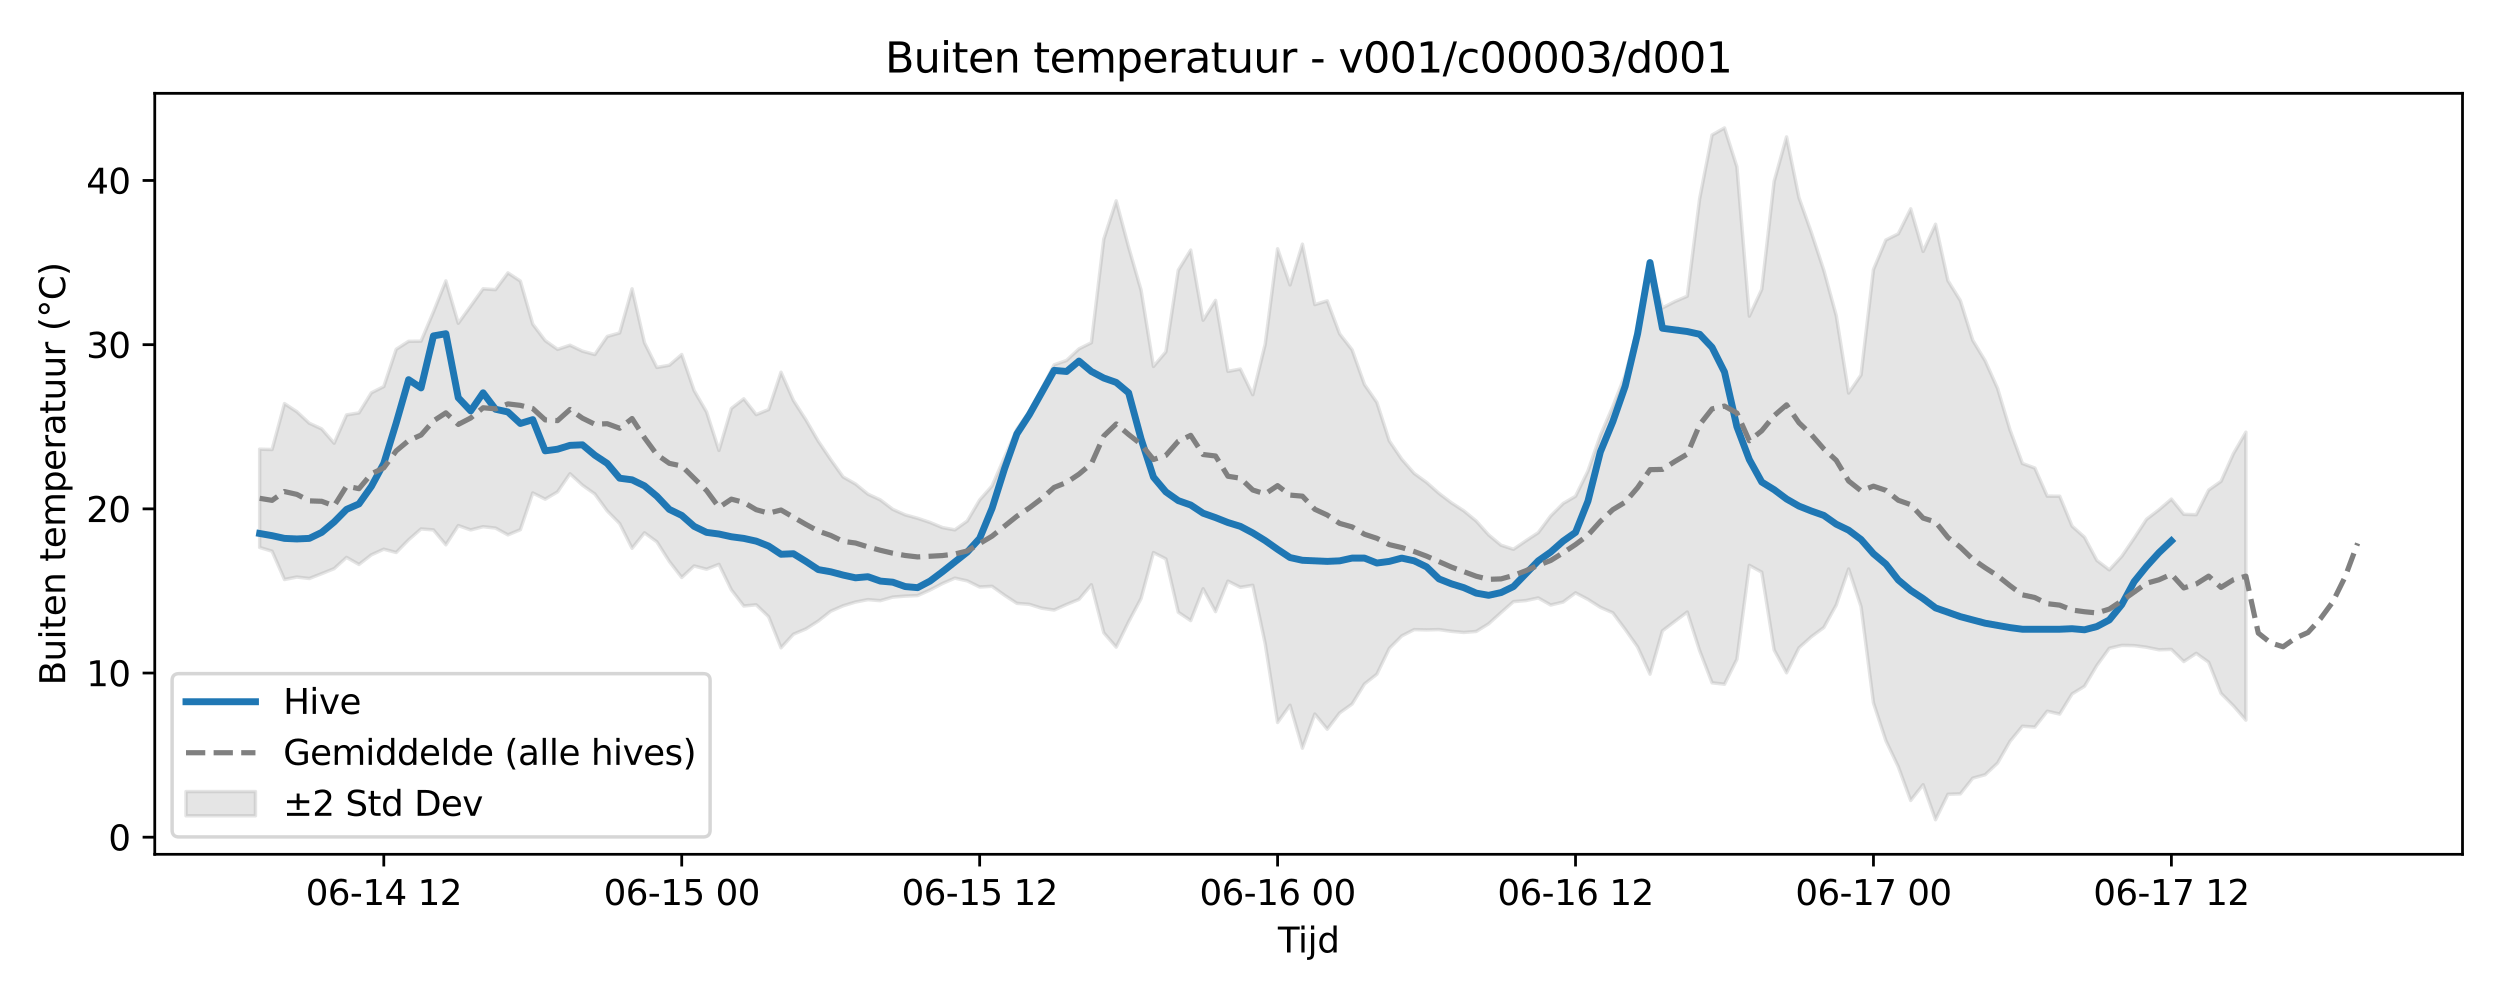 <?xml version="1.0" encoding="utf-8" standalone="no"?>
<!DOCTYPE svg PUBLIC "-//W3C//DTD SVG 1.1//EN"
  "http://www.w3.org/Graphics/SVG/1.1/DTD/svg11.dtd">
<svg xmlns:xlink="http://www.w3.org/1999/xlink" width="720pt" height="288pt" viewBox="0 0 720 288" xmlns="http://www.w3.org/2000/svg" version="1.1">
 <defs>
  <style type="text/css">*{stroke-linejoin: round; stroke-linecap: butt}</style>
 </defs>
 <g id="figure_1">
  <g id="patch_1">
   <path d="M 0 288 
L 720 288 
L 720 0 
L 0 0 
z
" style="fill: #ffffff"/>
  </g>
  <g id="axes_1">
   <g id="patch_2">
    <path d="M 44.57 246.04 
L 709.2 246.04 
L 709.2 26.88 
L 44.57 26.88 
z
" style="fill: #ffffff"/>
   </g>
   <g id="FillBetweenPolyCollection_1">
    <defs>
     <path id="m3d253a4ec7" d="M 74.78 -158.642 
L 74.78 -130.332 
L 78.356 -129.251 
L 81.931 -121.097 
L 85.506 -121.813 
L 89.081 -121.391 
L 92.656 -122.786 
L 96.232 -124.232 
L 99.807 -127.474 
L 103.382 -125.433 
L 106.957 -128.209 
L 110.532 -129.829 
L 114.108 -128.88 
L 117.683 -132.535 
L 121.258 -135.667 
L 124.833 -135.382 
L 128.408 -131.095 
L 131.984 -136.644 
L 135.559 -135.379 
L 139.134 -136.314 
L 142.709 -135.917 
L 146.284 -133.951 
L 149.86 -135.454 
L 153.435 -146.033 
L 157.01 -144.239 
L 160.585 -146.346 
L 164.16 -151.564 
L 167.736 -148.274 
L 171.311 -145.731 
L 174.886 -140.841 
L 178.461 -137.219 
L 182.037 -130.093 
L 185.612 -134.547 
L 189.187 -131.94 
L 192.762 -126.304 
L 196.337 -121.687 
L 199.913 -124.999 
L 203.488 -124.07 
L 207.063 -125.468 
L 210.638 -118.118 
L 214.213 -113.478 
L 217.789 -113.817 
L 221.364 -110.379 
L 224.939 -101.431 
L 228.514 -105.355 
L 232.089 -106.853 
L 235.665 -109.138 
L 239.24 -111.961 
L 242.815 -113.532 
L 246.39 -114.612 
L 249.965 -115.306 
L 253.541 -115.008 
L 257.116 -116.037 
L 260.691 -116.317 
L 264.266 -116.47 
L 267.841 -118.068 
L 271.417 -119.936 
L 274.992 -121.497 
L 278.567 -120.703 
L 282.142 -118.948 
L 285.717 -119.138 
L 289.293 -116.57 
L 292.868 -114.232 
L 296.443 -113.955 
L 300.018 -112.833 
L 303.593 -112.31 
L 307.169 -113.913 
L 310.744 -115.376 
L 314.319 -119.593 
L 317.894 -105.742 
L 321.469 -101.631 
L 325.045 -108.918 
L 328.62 -115.633 
L 332.195 -128.856 
L 335.77 -127.036 
L 339.345 -111.682 
L 342.921 -109.26 
L 346.496 -118.427 
L 350.071 -111.86 
L 353.646 -120.636 
L 357.221 -118.844 
L 360.797 -119.434 
L 364.372 -102.655 
L 367.947 -79.928 
L 371.522 -84.893 
L 375.097 -72.523 
L 378.673 -82.351 
L 382.248 -77.996 
L 385.823 -82.677 
L 389.398 -85.24 
L 392.973 -91.018 
L 396.549 -93.842 
L 400.124 -101.266 
L 403.699 -104.85 
L 407.274 -106.676 
L 410.849 -106.582 
L 414.425 -106.682 
L 418 -106.177 
L 421.575 -105.857 
L 425.15 -106.139 
L 428.725 -108.348 
L 432.301 -111.575 
L 435.876 -114.728 
L 439.451 -115.036 
L 443.026 -115.791 
L 446.601 -113.753 
L 450.177 -114.606 
L 453.752 -117.263 
L 457.327 -115.377 
L 460.902 -113.089 
L 464.477 -111.522 
L 468.053 -106.74 
L 471.628 -101.678 
L 475.203 -93.845 
L 478.778 -106.31 
L 482.353 -109.038 
L 485.929 -111.727 
L 489.504 -100.599 
L 493.079 -91.347 
L 496.654 -90.944 
L 500.229 -98.129 
L 503.805 -125.177 
L 507.38 -123.219 
L 510.955 -100.802 
L 514.53 -94.228 
L 518.105 -101.419 
L 521.681 -104.624 
L 525.256 -107.274 
L 528.831 -113.741 
L 532.406 -124.139 
L 535.981 -113.301 
L 539.557 -85.582 
L 543.132 -74.696 
L 546.707 -67.18 
L 550.282 -57.463 
L 553.857 -62.008 
L 557.433 -51.922 
L 561.008 -59.248 
L 564.583 -59.369 
L 568.158 -63.891 
L 571.733 -64.883 
L 575.309 -68.244 
L 578.884 -74.481 
L 582.459 -78.847 
L 586.034 -78.602 
L 589.61 -83.175 
L 593.185 -82.347 
L 596.76 -88.153 
L 600.335 -90.359 
L 603.91 -96.357 
L 607.486 -101.295 
L 611.061 -102.134 
L 614.636 -102.067 
L 618.211 -101.598 
L 621.786 -100.855 
L 625.362 -100.972 
L 628.937 -97.476 
L 632.512 -99.845 
L 636.087 -97.279 
L 639.662 -88.297 
L 643.238 -84.708 
L 646.813 -80.606 
L 646.813 -163.526 
L 646.813 -163.526 
L 643.238 -157.375 
L 639.662 -149.373 
L 636.087 -146.853 
L 632.512 -139.769 
L 628.937 -139.878 
L 625.362 -144.263 
L 621.786 -141.196 
L 618.211 -138.458 
L 614.636 -133.013 
L 611.061 -127.768 
L 607.486 -123.878 
L 603.91 -126.587 
L 600.335 -133.283 
L 596.76 -136.48 
L 593.185 -145.103 
L 589.61 -145.105 
L 586.034 -153.21 
L 582.459 -154.522 
L 578.884 -164.179 
L 575.309 -176.113 
L 571.733 -184.09 
L 568.158 -189.991 
L 564.583 -201.426 
L 561.008 -207.176 
L 557.433 -223.418 
L 553.857 -215.584 
L 550.282 -227.859 
L 546.707 -220.664 
L 543.132 -218.875 
L 539.557 -210.38 
L 535.981 -180.007 
L 532.406 -174.798 
L 528.831 -197.131 
L 525.256 -210.173 
L 521.681 -221.018 
L 518.105 -231.068 
L 514.53 -248.572 
L 510.955 -235.783 
L 507.38 -204.653 
L 503.805 -196.952 
L 500.229 -239.965 
L 496.654 -251.158 
L 493.079 -249.134 
L 489.504 -230.808 
L 485.929 -202.702 
L 482.353 -201.158 
L 478.778 -199.315 
L 475.203 -211.622 
L 471.628 -193.432 
L 468.053 -180.016 
L 464.477 -170.91 
L 460.902 -162.612 
L 457.327 -152.352 
L 453.752 -145.085 
L 450.177 -142.991 
L 446.601 -139.408 
L 443.026 -134.601 
L 439.451 -132.248 
L 435.876 -129.81 
L 432.301 -130.98 
L 428.725 -133.96 
L 425.15 -137.948 
L 421.575 -140.887 
L 418 -143.201 
L 414.425 -145.917 
L 410.849 -149.079 
L 407.274 -151.664 
L 403.699 -155.764 
L 400.124 -161.014 
L 396.549 -172.087 
L 392.973 -177.252 
L 389.398 -187.263 
L 385.823 -191.852 
L 382.248 -201.352 
L 378.673 -200.284 
L 375.097 -217.678 
L 371.522 -205.939 
L 367.947 -216.353 
L 364.372 -188.852 
L 360.797 -174.324 
L 357.221 -181.714 
L 353.646 -181.048 
L 350.071 -201.488 
L 346.496 -195.777 
L 342.921 -215.977 
L 339.345 -210.177 
L 335.77 -186.672 
L 332.195 -182.466 
L 328.62 -204.47 
L 325.045 -216.815 
L 321.469 -230.158 
L 317.894 -219.135 
L 314.319 -189.297 
L 310.744 -187.524 
L 307.169 -184.191 
L 303.593 -182.934 
L 300.018 -176.039 
L 296.443 -169.491 
L 292.868 -164.441 
L 289.293 -156.271 
L 285.717 -148.051 
L 282.142 -144.008 
L 278.567 -137.952 
L 274.992 -135.402 
L 271.417 -136.062 
L 267.841 -137.547 
L 264.266 -138.741 
L 260.691 -139.726 
L 257.116 -141.312 
L 253.541 -144.03 
L 249.965 -145.691 
L 246.39 -148.614 
L 242.815 -150.64 
L 239.24 -155.655 
L 235.665 -160.955 
L 232.089 -167.114 
L 228.514 -172.665 
L 224.939 -180.799 
L 221.364 -170.05 
L 217.789 -168.593 
L 214.213 -173.143 
L 210.638 -170.372 
L 207.063 -158.278 
L 203.488 -169.374 
L 199.913 -175.514 
L 196.337 -185.897 
L 192.762 -182.811 
L 189.187 -182.174 
L 185.612 -189.294 
L 182.037 -204.826 
L 178.461 -192.116 
L 174.886 -191.106 
L 171.311 -185.901 
L 167.736 -186.871 
L 164.16 -188.579 
L 160.585 -187.38 
L 157.01 -189.915 
L 153.435 -194.651 
L 149.86 -207.054 
L 146.284 -209.412 
L 142.709 -204.587 
L 139.134 -204.82 
L 135.559 -199.855 
L 131.984 -194.897 
L 128.408 -207.108 
L 124.833 -198.186 
L 121.258 -189.75 
L 117.683 -189.707 
L 114.108 -187.414 
L 110.532 -176.674 
L 106.957 -174.872 
L 103.382 -169.091 
L 99.807 -168.513 
L 96.232 -160.355 
L 92.656 -164.465 
L 89.081 -166.108 
L 85.506 -169.424 
L 81.931 -171.761 
L 78.356 -158.541 
L 74.78 -158.642 
z
" style="stroke: #808080; stroke-opacity: 0.2"/>
    </defs>
    <g clip-path="url(#p705861e54c)">
     <use xlink:href="#m3d253a4ec7" x="0" y="288" style="fill: #808080; fill-opacity: 0.2; stroke: #808080; stroke-opacity: 0.2"/>
    </g>
   </g>
   <g id="matplotlib.axis_1">
    <g id="xtick_1">
     <g id="line2d_1">
      <defs>
       <path id="mfef148a0c6" d="M 0 0 
L 0 3.5 
" style="stroke: #000000; stroke-width: 0.8"/>
      </defs>
      <g>
       <use xlink:href="#mfef148a0c6" x="110.532" y="246.04" style="stroke: #000000; stroke-width: 0.8"/>
      </g>
     </g>
     <g id="text_1">
      <!-- 06-14 12 -->
      <g transform="translate(88.052 260.638) scale(0.1 -0.1)">
       <defs>
        <path id="DejaVuSans-30" d="M 2034 4250 
Q 1547 4250 1301 3770 
Q 1056 3291 1056 2328 
Q 1056 1369 1301 889 
Q 1547 409 2034 409 
Q 2525 409 2770 889 
Q 3016 1369 3016 2328 
Q 3016 3291 2770 3770 
Q 2525 4250 2034 4250 
z
M 2034 4750 
Q 2819 4750 3233 4129 
Q 3647 3509 3647 2328 
Q 3647 1150 3233 529 
Q 2819 -91 2034 -91 
Q 1250 -91 836 529 
Q 422 1150 422 2328 
Q 422 3509 836 4129 
Q 1250 4750 2034 4750 
z
" transform="scale(0.016)"/>
        <path id="DejaVuSans-36" d="M 2113 2584 
Q 1688 2584 1439 2293 
Q 1191 2003 1191 1497 
Q 1191 994 1439 701 
Q 1688 409 2113 409 
Q 2538 409 2786 701 
Q 3034 994 3034 1497 
Q 3034 2003 2786 2293 
Q 2538 2584 2113 2584 
z
M 3366 4563 
L 3366 3988 
Q 3128 4100 2886 4159 
Q 2644 4219 2406 4219 
Q 1781 4219 1451 3797 
Q 1122 3375 1075 2522 
Q 1259 2794 1537 2939 
Q 1816 3084 2150 3084 
Q 2853 3084 3261 2657 
Q 3669 2231 3669 1497 
Q 3669 778 3244 343 
Q 2819 -91 2113 -91 
Q 1303 -91 875 529 
Q 447 1150 447 2328 
Q 447 3434 972 4092 
Q 1497 4750 2381 4750 
Q 2619 4750 2861 4703 
Q 3103 4656 3366 4563 
z
" transform="scale(0.016)"/>
        <path id="DejaVuSans-2d" d="M 313 2009 
L 1997 2009 
L 1997 1497 
L 313 1497 
L 313 2009 
z
" transform="scale(0.016)"/>
        <path id="DejaVuSans-31" d="M 794 531 
L 1825 531 
L 1825 4091 
L 703 3866 
L 703 4441 
L 1819 4666 
L 2450 4666 
L 2450 531 
L 3481 531 
L 3481 0 
L 794 0 
L 794 531 
z
" transform="scale(0.016)"/>
        <path id="DejaVuSans-34" d="M 2419 4116 
L 825 1625 
L 2419 1625 
L 2419 4116 
z
M 2253 4666 
L 3047 4666 
L 3047 1625 
L 3713 1625 
L 3713 1100 
L 3047 1100 
L 3047 0 
L 2419 0 
L 2419 1100 
L 313 1100 
L 313 1709 
L 2253 4666 
z
" transform="scale(0.016)"/>
        <path id="DejaVuSans-20" transform="scale(0.016)"/>
        <path id="DejaVuSans-32" d="M 1228 531 
L 3431 531 
L 3431 0 
L 469 0 
L 469 531 
Q 828 903 1448 1529 
Q 2069 2156 2228 2338 
Q 2531 2678 2651 2914 
Q 2772 3150 2772 3378 
Q 2772 3750 2511 3984 
Q 2250 4219 1831 4219 
Q 1534 4219 1204 4116 
Q 875 4013 500 3803 
L 500 4441 
Q 881 4594 1212 4672 
Q 1544 4750 1819 4750 
Q 2544 4750 2975 4387 
Q 3406 4025 3406 3419 
Q 3406 3131 3298 2873 
Q 3191 2616 2906 2266 
Q 2828 2175 2409 1742 
Q 1991 1309 1228 531 
z
" transform="scale(0.016)"/>
       </defs>
       <use xlink:href="#DejaVuSans-30"/>
       <use xlink:href="#DejaVuSans-36" transform="translate(63.623 0)"/>
       <use xlink:href="#DejaVuSans-2d" transform="translate(127.246 0)"/>
       <use xlink:href="#DejaVuSans-31" transform="translate(163.33 0)"/>
       <use xlink:href="#DejaVuSans-34" transform="translate(226.953 0)"/>
       <use xlink:href="#DejaVuSans-20" transform="translate(290.576 0)"/>
       <use xlink:href="#DejaVuSans-31" transform="translate(322.363 0)"/>
       <use xlink:href="#DejaVuSans-32" transform="translate(385.986 0)"/>
      </g>
     </g>
    </g>
    <g id="xtick_2">
     <g id="line2d_2">
      <g>
       <use xlink:href="#mfef148a0c6" x="196.337" y="246.04" style="stroke: #000000; stroke-width: 0.8"/>
      </g>
     </g>
     <g id="text_2">
      <!-- 06-15 00 -->
      <g transform="translate(173.857 260.638) scale(0.1 -0.1)">
       <defs>
        <path id="DejaVuSans-35" d="M 691 4666 
L 3169 4666 
L 3169 4134 
L 1269 4134 
L 1269 2991 
Q 1406 3038 1543 3061 
Q 1681 3084 1819 3084 
Q 2600 3084 3056 2656 
Q 3513 2228 3513 1497 
Q 3513 744 3044 326 
Q 2575 -91 1722 -91 
Q 1428 -91 1123 -41 
Q 819 9 494 109 
L 494 744 
Q 775 591 1075 516 
Q 1375 441 1709 441 
Q 2250 441 2565 725 
Q 2881 1009 2881 1497 
Q 2881 1984 2565 2268 
Q 2250 2553 1709 2553 
Q 1456 2553 1204 2497 
Q 953 2441 691 2322 
L 691 4666 
z
" transform="scale(0.016)"/>
       </defs>
       <use xlink:href="#DejaVuSans-30"/>
       <use xlink:href="#DejaVuSans-36" transform="translate(63.623 0)"/>
       <use xlink:href="#DejaVuSans-2d" transform="translate(127.246 0)"/>
       <use xlink:href="#DejaVuSans-31" transform="translate(163.33 0)"/>
       <use xlink:href="#DejaVuSans-35" transform="translate(226.953 0)"/>
       <use xlink:href="#DejaVuSans-20" transform="translate(290.576 0)"/>
       <use xlink:href="#DejaVuSans-30" transform="translate(322.363 0)"/>
       <use xlink:href="#DejaVuSans-30" transform="translate(385.986 0)"/>
      </g>
     </g>
    </g>
    <g id="xtick_3">
     <g id="line2d_3">
      <g>
       <use xlink:href="#mfef148a0c6" x="282.142" y="246.04" style="stroke: #000000; stroke-width: 0.8"/>
      </g>
     </g>
     <g id="text_3">
      <!-- 06-15 12 -->
      <g transform="translate(259.662 260.638) scale(0.1 -0.1)">
       <use xlink:href="#DejaVuSans-30"/>
       <use xlink:href="#DejaVuSans-36" transform="translate(63.623 0)"/>
       <use xlink:href="#DejaVuSans-2d" transform="translate(127.246 0)"/>
       <use xlink:href="#DejaVuSans-31" transform="translate(163.33 0)"/>
       <use xlink:href="#DejaVuSans-35" transform="translate(226.953 0)"/>
       <use xlink:href="#DejaVuSans-20" transform="translate(290.576 0)"/>
       <use xlink:href="#DejaVuSans-31" transform="translate(322.363 0)"/>
       <use xlink:href="#DejaVuSans-32" transform="translate(385.986 0)"/>
      </g>
     </g>
    </g>
    <g id="xtick_4">
     <g id="line2d_4">
      <g>
       <use xlink:href="#mfef148a0c6" x="367.947" y="246.04" style="stroke: #000000; stroke-width: 0.8"/>
      </g>
     </g>
     <g id="text_4">
      <!-- 06-16 00 -->
      <g transform="translate(345.467 260.638) scale(0.1 -0.1)">
       <use xlink:href="#DejaVuSans-30"/>
       <use xlink:href="#DejaVuSans-36" transform="translate(63.623 0)"/>
       <use xlink:href="#DejaVuSans-2d" transform="translate(127.246 0)"/>
       <use xlink:href="#DejaVuSans-31" transform="translate(163.33 0)"/>
       <use xlink:href="#DejaVuSans-36" transform="translate(226.953 0)"/>
       <use xlink:href="#DejaVuSans-20" transform="translate(290.576 0)"/>
       <use xlink:href="#DejaVuSans-30" transform="translate(322.363 0)"/>
       <use xlink:href="#DejaVuSans-30" transform="translate(385.986 0)"/>
      </g>
     </g>
    </g>
    <g id="xtick_5">
     <g id="line2d_5">
      <g>
       <use xlink:href="#mfef148a0c6" x="453.752" y="246.04" style="stroke: #000000; stroke-width: 0.8"/>
      </g>
     </g>
     <g id="text_5">
      <!-- 06-16 12 -->
      <g transform="translate(431.271 260.638) scale(0.1 -0.1)">
       <use xlink:href="#DejaVuSans-30"/>
       <use xlink:href="#DejaVuSans-36" transform="translate(63.623 0)"/>
       <use xlink:href="#DejaVuSans-2d" transform="translate(127.246 0)"/>
       <use xlink:href="#DejaVuSans-31" transform="translate(163.33 0)"/>
       <use xlink:href="#DejaVuSans-36" transform="translate(226.953 0)"/>
       <use xlink:href="#DejaVuSans-20" transform="translate(290.576 0)"/>
       <use xlink:href="#DejaVuSans-31" transform="translate(322.363 0)"/>
       <use xlink:href="#DejaVuSans-32" transform="translate(385.986 0)"/>
      </g>
     </g>
    </g>
    <g id="xtick_6">
     <g id="line2d_6">
      <g>
       <use xlink:href="#mfef148a0c6" x="539.557" y="246.04" style="stroke: #000000; stroke-width: 0.8"/>
      </g>
     </g>
     <g id="text_6">
      <!-- 06-17 00 -->
      <g transform="translate(517.076 260.638) scale(0.1 -0.1)">
       <defs>
        <path id="DejaVuSans-37" d="M 525 4666 
L 3525 4666 
L 3525 4397 
L 1831 0 
L 1172 0 
L 2766 4134 
L 525 4134 
L 525 4666 
z
" transform="scale(0.016)"/>
       </defs>
       <use xlink:href="#DejaVuSans-30"/>
       <use xlink:href="#DejaVuSans-36" transform="translate(63.623 0)"/>
       <use xlink:href="#DejaVuSans-2d" transform="translate(127.246 0)"/>
       <use xlink:href="#DejaVuSans-31" transform="translate(163.33 0)"/>
       <use xlink:href="#DejaVuSans-37" transform="translate(226.953 0)"/>
       <use xlink:href="#DejaVuSans-20" transform="translate(290.576 0)"/>
       <use xlink:href="#DejaVuSans-30" transform="translate(322.363 0)"/>
       <use xlink:href="#DejaVuSans-30" transform="translate(385.986 0)"/>
      </g>
     </g>
    </g>
    <g id="xtick_7">
     <g id="line2d_7">
      <g>
       <use xlink:href="#mfef148a0c6" x="625.362" y="246.04" style="stroke: #000000; stroke-width: 0.8"/>
      </g>
     </g>
     <g id="text_7">
      <!-- 06-17 12 -->
      <g transform="translate(602.881 260.638) scale(0.1 -0.1)">
       <use xlink:href="#DejaVuSans-30"/>
       <use xlink:href="#DejaVuSans-36" transform="translate(63.623 0)"/>
       <use xlink:href="#DejaVuSans-2d" transform="translate(127.246 0)"/>
       <use xlink:href="#DejaVuSans-31" transform="translate(163.33 0)"/>
       <use xlink:href="#DejaVuSans-37" transform="translate(226.953 0)"/>
       <use xlink:href="#DejaVuSans-20" transform="translate(290.576 0)"/>
       <use xlink:href="#DejaVuSans-31" transform="translate(322.363 0)"/>
       <use xlink:href="#DejaVuSans-32" transform="translate(385.986 0)"/>
      </g>
     </g>
    </g>
    <g id="text_8">
     <!-- Tijd -->
     <g transform="translate(368.035 274.317) scale(0.1 -0.1)">
      <defs>
       <path id="DejaVuSans-54" d="M -19 4666 
L 3928 4666 
L 3928 4134 
L 2272 4134 
L 2272 0 
L 1638 0 
L 1638 4134 
L -19 4134 
L -19 4666 
z
" transform="scale(0.016)"/>
       <path id="DejaVuSans-69" d="M 603 3500 
L 1178 3500 
L 1178 0 
L 603 0 
L 603 3500 
z
M 603 4863 
L 1178 4863 
L 1178 4134 
L 603 4134 
L 603 4863 
z
" transform="scale(0.016)"/>
       <path id="DejaVuSans-6a" d="M 603 3500 
L 1178 3500 
L 1178 -63 
Q 1178 -731 923 -1031 
Q 669 -1331 103 -1331 
L -116 -1331 
L -116 -844 
L 38 -844 
Q 366 -844 484 -692 
Q 603 -541 603 -63 
L 603 3500 
z
M 603 4863 
L 1178 4863 
L 1178 4134 
L 603 4134 
L 603 4863 
z
" transform="scale(0.016)"/>
       <path id="DejaVuSans-64" d="M 2906 2969 
L 2906 4863 
L 3481 4863 
L 3481 0 
L 2906 0 
L 2906 525 
Q 2725 213 2448 61 
Q 2172 -91 1784 -91 
Q 1150 -91 751 415 
Q 353 922 353 1747 
Q 353 2572 751 3078 
Q 1150 3584 1784 3584 
Q 2172 3584 2448 3432 
Q 2725 3281 2906 2969 
z
M 947 1747 
Q 947 1113 1208 752 
Q 1469 391 1925 391 
Q 2381 391 2643 752 
Q 2906 1113 2906 1747 
Q 2906 2381 2643 2742 
Q 2381 3103 1925 3103 
Q 1469 3103 1208 2742 
Q 947 2381 947 1747 
z
" transform="scale(0.016)"/>
      </defs>
      <use xlink:href="#DejaVuSans-54"/>
      <use xlink:href="#DejaVuSans-69" transform="translate(57.959 0)"/>
      <use xlink:href="#DejaVuSans-6a" transform="translate(85.742 0)"/>
      <use xlink:href="#DejaVuSans-64" transform="translate(113.525 0)"/>
     </g>
    </g>
   </g>
   <g id="matplotlib.axis_2">
    <g id="ytick_1">
     <g id="line2d_8">
      <defs>
       <path id="mb5aaa3ba8d" d="M 0 0 
L -3.5 0 
" style="stroke: #000000; stroke-width: 0.8"/>
      </defs>
      <g>
       <use xlink:href="#mb5aaa3ba8d" x="44.57" y="241.117" style="stroke: #000000; stroke-width: 0.8"/>
      </g>
     </g>
     <g id="text_9">
      <!-- 0 -->
      <g transform="translate(31.207 244.916) scale(0.1 -0.1)">
       <use xlink:href="#DejaVuSans-30"/>
      </g>
     </g>
    </g>
    <g id="ytick_2">
     <g id="line2d_9">
      <g>
       <use xlink:href="#mb5aaa3ba8d" x="44.57" y="193.832" style="stroke: #000000; stroke-width: 0.8"/>
      </g>
     </g>
     <g id="text_10">
      <!-- 10 -->
      <g transform="translate(24.845 197.631) scale(0.1 -0.1)">
       <use xlink:href="#DejaVuSans-31"/>
       <use xlink:href="#DejaVuSans-30" transform="translate(63.623 0)"/>
      </g>
     </g>
    </g>
    <g id="ytick_3">
     <g id="line2d_10">
      <g>
       <use xlink:href="#mb5aaa3ba8d" x="44.57" y="146.547" style="stroke: #000000; stroke-width: 0.8"/>
      </g>
     </g>
     <g id="text_11">
      <!-- 20 -->
      <g transform="translate(24.845 150.346) scale(0.1 -0.1)">
       <use xlink:href="#DejaVuSans-32"/>
       <use xlink:href="#DejaVuSans-30" transform="translate(63.623 0)"/>
      </g>
     </g>
    </g>
    <g id="ytick_4">
     <g id="line2d_11">
      <g>
       <use xlink:href="#mb5aaa3ba8d" x="44.57" y="99.262" style="stroke: #000000; stroke-width: 0.8"/>
      </g>
     </g>
     <g id="text_12">
      <!-- 30 -->
      <g transform="translate(24.845 103.061) scale(0.1 -0.1)">
       <defs>
        <path id="DejaVuSans-33" d="M 2597 2516 
Q 3050 2419 3304 2112 
Q 3559 1806 3559 1356 
Q 3559 666 3084 287 
Q 2609 -91 1734 -91 
Q 1441 -91 1130 -33 
Q 819 25 488 141 
L 488 750 
Q 750 597 1062 519 
Q 1375 441 1716 441 
Q 2309 441 2620 675 
Q 2931 909 2931 1356 
Q 2931 1769 2642 2001 
Q 2353 2234 1838 2234 
L 1294 2234 
L 1294 2753 
L 1863 2753 
Q 2328 2753 2575 2939 
Q 2822 3125 2822 3475 
Q 2822 3834 2567 4026 
Q 2313 4219 1838 4219 
Q 1578 4219 1281 4162 
Q 984 4106 628 3988 
L 628 4550 
Q 988 4650 1302 4700 
Q 1616 4750 1894 4750 
Q 2613 4750 3031 4423 
Q 3450 4097 3450 3541 
Q 3450 3153 3228 2886 
Q 3006 2619 2597 2516 
z
" transform="scale(0.016)"/>
       </defs>
       <use xlink:href="#DejaVuSans-33"/>
       <use xlink:href="#DejaVuSans-30" transform="translate(63.623 0)"/>
      </g>
     </g>
    </g>
    <g id="ytick_5">
     <g id="line2d_12">
      <g>
       <use xlink:href="#mb5aaa3ba8d" x="44.57" y="51.977" style="stroke: #000000; stroke-width: 0.8"/>
      </g>
     </g>
     <g id="text_13">
      <!-- 40 -->
      <g transform="translate(24.845 55.776) scale(0.1 -0.1)">
       <use xlink:href="#DejaVuSans-34"/>
       <use xlink:href="#DejaVuSans-30" transform="translate(63.623 0)"/>
      </g>
     </g>
    </g>
    <g id="text_14">
     <!-- Buiten temperatuur (°C) -->
     <g transform="translate(18.765 197.355) rotate(-90) scale(0.1 -0.1)">
      <defs>
       <path id="DejaVuSans-42" d="M 1259 2228 
L 1259 519 
L 2272 519 
Q 2781 519 3026 730 
Q 3272 941 3272 1375 
Q 3272 1813 3026 2020 
Q 2781 2228 2272 2228 
L 1259 2228 
z
M 1259 4147 
L 1259 2741 
L 2194 2741 
Q 2656 2741 2882 2914 
Q 3109 3088 3109 3444 
Q 3109 3797 2882 3972 
Q 2656 4147 2194 4147 
L 1259 4147 
z
M 628 4666 
L 2241 4666 
Q 2963 4666 3353 4366 
Q 3744 4066 3744 3513 
Q 3744 3084 3544 2831 
Q 3344 2578 2956 2516 
Q 3422 2416 3680 2098 
Q 3938 1781 3938 1306 
Q 3938 681 3513 340 
Q 3088 0 2303 0 
L 628 0 
L 628 4666 
z
" transform="scale(0.016)"/>
       <path id="DejaVuSans-75" d="M 544 1381 
L 544 3500 
L 1119 3500 
L 1119 1403 
Q 1119 906 1312 657 
Q 1506 409 1894 409 
Q 2359 409 2629 706 
Q 2900 1003 2900 1516 
L 2900 3500 
L 3475 3500 
L 3475 0 
L 2900 0 
L 2900 538 
Q 2691 219 2414 64 
Q 2138 -91 1772 -91 
Q 1169 -91 856 284 
Q 544 659 544 1381 
z
M 1991 3584 
L 1991 3584 
z
" transform="scale(0.016)"/>
       <path id="DejaVuSans-74" d="M 1172 4494 
L 1172 3500 
L 2356 3500 
L 2356 3053 
L 1172 3053 
L 1172 1153 
Q 1172 725 1289 603 
Q 1406 481 1766 481 
L 2356 481 
L 2356 0 
L 1766 0 
Q 1100 0 847 248 
Q 594 497 594 1153 
L 594 3053 
L 172 3053 
L 172 3500 
L 594 3500 
L 594 4494 
L 1172 4494 
z
" transform="scale(0.016)"/>
       <path id="DejaVuSans-65" d="M 3597 1894 
L 3597 1613 
L 953 1613 
Q 991 1019 1311 708 
Q 1631 397 2203 397 
Q 2534 397 2845 478 
Q 3156 559 3463 722 
L 3463 178 
Q 3153 47 2828 -22 
Q 2503 -91 2169 -91 
Q 1331 -91 842 396 
Q 353 884 353 1716 
Q 353 2575 817 3079 
Q 1281 3584 2069 3584 
Q 2775 3584 3186 3129 
Q 3597 2675 3597 1894 
z
M 3022 2063 
Q 3016 2534 2758 2815 
Q 2500 3097 2075 3097 
Q 1594 3097 1305 2825 
Q 1016 2553 972 2059 
L 3022 2063 
z
" transform="scale(0.016)"/>
       <path id="DejaVuSans-6e" d="M 3513 2113 
L 3513 0 
L 2938 0 
L 2938 2094 
Q 2938 2591 2744 2837 
Q 2550 3084 2163 3084 
Q 1697 3084 1428 2787 
Q 1159 2491 1159 1978 
L 1159 0 
L 581 0 
L 581 3500 
L 1159 3500 
L 1159 2956 
Q 1366 3272 1645 3428 
Q 1925 3584 2291 3584 
Q 2894 3584 3203 3211 
Q 3513 2838 3513 2113 
z
" transform="scale(0.016)"/>
       <path id="DejaVuSans-6d" d="M 3328 2828 
Q 3544 3216 3844 3400 
Q 4144 3584 4550 3584 
Q 5097 3584 5394 3201 
Q 5691 2819 5691 2113 
L 5691 0 
L 5113 0 
L 5113 2094 
Q 5113 2597 4934 2840 
Q 4756 3084 4391 3084 
Q 3944 3084 3684 2787 
Q 3425 2491 3425 1978 
L 3425 0 
L 2847 0 
L 2847 2094 
Q 2847 2600 2669 2842 
Q 2491 3084 2119 3084 
Q 1678 3084 1418 2786 
Q 1159 2488 1159 1978 
L 1159 0 
L 581 0 
L 581 3500 
L 1159 3500 
L 1159 2956 
Q 1356 3278 1631 3431 
Q 1906 3584 2284 3584 
Q 2666 3584 2933 3390 
Q 3200 3197 3328 2828 
z
" transform="scale(0.016)"/>
       <path id="DejaVuSans-70" d="M 1159 525 
L 1159 -1331 
L 581 -1331 
L 581 3500 
L 1159 3500 
L 1159 2969 
Q 1341 3281 1617 3432 
Q 1894 3584 2278 3584 
Q 2916 3584 3314 3078 
Q 3713 2572 3713 1747 
Q 3713 922 3314 415 
Q 2916 -91 2278 -91 
Q 1894 -91 1617 61 
Q 1341 213 1159 525 
z
M 3116 1747 
Q 3116 2381 2855 2742 
Q 2594 3103 2138 3103 
Q 1681 3103 1420 2742 
Q 1159 2381 1159 1747 
Q 1159 1113 1420 752 
Q 1681 391 2138 391 
Q 2594 391 2855 752 
Q 3116 1113 3116 1747 
z
" transform="scale(0.016)"/>
       <path id="DejaVuSans-72" d="M 2631 2963 
Q 2534 3019 2420 3045 
Q 2306 3072 2169 3072 
Q 1681 3072 1420 2755 
Q 1159 2438 1159 1844 
L 1159 0 
L 581 0 
L 581 3500 
L 1159 3500 
L 1159 2956 
Q 1341 3275 1631 3429 
Q 1922 3584 2338 3584 
Q 2397 3584 2469 3576 
Q 2541 3569 2628 3553 
L 2631 2963 
z
" transform="scale(0.016)"/>
       <path id="DejaVuSans-61" d="M 2194 1759 
Q 1497 1759 1228 1600 
Q 959 1441 959 1056 
Q 959 750 1161 570 
Q 1363 391 1709 391 
Q 2188 391 2477 730 
Q 2766 1069 2766 1631 
L 2766 1759 
L 2194 1759 
z
M 3341 1997 
L 3341 0 
L 2766 0 
L 2766 531 
Q 2569 213 2275 61 
Q 1981 -91 1556 -91 
Q 1019 -91 701 211 
Q 384 513 384 1019 
Q 384 1609 779 1909 
Q 1175 2209 1959 2209 
L 2766 2209 
L 2766 2266 
Q 2766 2663 2505 2880 
Q 2244 3097 1772 3097 
Q 1472 3097 1187 3025 
Q 903 2953 641 2809 
L 641 3341 
Q 956 3463 1253 3523 
Q 1550 3584 1831 3584 
Q 2591 3584 2966 3190 
Q 3341 2797 3341 1997 
z
" transform="scale(0.016)"/>
       <path id="DejaVuSans-28" d="M 1984 4856 
Q 1566 4138 1362 3434 
Q 1159 2731 1159 2009 
Q 1159 1288 1364 580 
Q 1569 -128 1984 -844 
L 1484 -844 
Q 1016 -109 783 600 
Q 550 1309 550 2009 
Q 550 2706 781 3412 
Q 1013 4119 1484 4856 
L 1984 4856 
z
" transform="scale(0.016)"/>
       <path id="DejaVuSans-b0" d="M 1600 4347 
Q 1350 4347 1178 4173 
Q 1006 4000 1006 3750 
Q 1006 3503 1178 3333 
Q 1350 3163 1600 3163 
Q 1850 3163 2022 3333 
Q 2194 3503 2194 3750 
Q 2194 3997 2020 4172 
Q 1847 4347 1600 4347 
z
M 1600 4750 
Q 1800 4750 1984 4673 
Q 2169 4597 2303 4453 
Q 2447 4313 2519 4134 
Q 2591 3956 2591 3750 
Q 2591 3338 2302 3052 
Q 2013 2766 1594 2766 
Q 1172 2766 890 3047 
Q 609 3328 609 3750 
Q 609 4169 896 4459 
Q 1184 4750 1600 4750 
z
" transform="scale(0.016)"/>
       <path id="DejaVuSans-43" d="M 4122 4306 
L 4122 3641 
Q 3803 3938 3442 4084 
Q 3081 4231 2675 4231 
Q 1875 4231 1450 3742 
Q 1025 3253 1025 2328 
Q 1025 1406 1450 917 
Q 1875 428 2675 428 
Q 3081 428 3442 575 
Q 3803 722 4122 1019 
L 4122 359 
Q 3791 134 3420 21 
Q 3050 -91 2638 -91 
Q 1578 -91 968 557 
Q 359 1206 359 2328 
Q 359 3453 968 4101 
Q 1578 4750 2638 4750 
Q 3056 4750 3426 4639 
Q 3797 4528 4122 4306 
z
" transform="scale(0.016)"/>
       <path id="DejaVuSans-29" d="M 513 4856 
L 1013 4856 
Q 1481 4119 1714 3412 
Q 1947 2706 1947 2009 
Q 1947 1309 1714 600 
Q 1481 -109 1013 -844 
L 513 -844 
Q 928 -128 1133 580 
Q 1338 1288 1338 2009 
Q 1338 2731 1133 3434 
Q 928 4138 513 4856 
z
" transform="scale(0.016)"/>
      </defs>
      <use xlink:href="#DejaVuSans-42"/>
      <use xlink:href="#DejaVuSans-75" transform="translate(68.604 0)"/>
      <use xlink:href="#DejaVuSans-69" transform="translate(131.982 0)"/>
      <use xlink:href="#DejaVuSans-74" transform="translate(159.766 0)"/>
      <use xlink:href="#DejaVuSans-65" transform="translate(198.975 0)"/>
      <use xlink:href="#DejaVuSans-6e" transform="translate(260.498 0)"/>
      <use xlink:href="#DejaVuSans-20" transform="translate(323.877 0)"/>
      <use xlink:href="#DejaVuSans-74" transform="translate(355.664 0)"/>
      <use xlink:href="#DejaVuSans-65" transform="translate(394.873 0)"/>
      <use xlink:href="#DejaVuSans-6d" transform="translate(456.396 0)"/>
      <use xlink:href="#DejaVuSans-70" transform="translate(553.809 0)"/>
      <use xlink:href="#DejaVuSans-65" transform="translate(617.285 0)"/>
      <use xlink:href="#DejaVuSans-72" transform="translate(678.809 0)"/>
      <use xlink:href="#DejaVuSans-61" transform="translate(719.922 0)"/>
      <use xlink:href="#DejaVuSans-74" transform="translate(781.201 0)"/>
      <use xlink:href="#DejaVuSans-75" transform="translate(820.41 0)"/>
      <use xlink:href="#DejaVuSans-75" transform="translate(883.789 0)"/>
      <use xlink:href="#DejaVuSans-72" transform="translate(947.168 0)"/>
      <use xlink:href="#DejaVuSans-20" transform="translate(988.281 0)"/>
      <use xlink:href="#DejaVuSans-28" transform="translate(1020.068 0)"/>
      <use xlink:href="#DejaVuSans-b0" transform="translate(1059.082 0)"/>
      <use xlink:href="#DejaVuSans-43" transform="translate(1109.082 0)"/>
      <use xlink:href="#DejaVuSans-29" transform="translate(1178.906 0)"/>
     </g>
    </g>
   </g>
   <g id="line2d_13">
    <path d="M 74.78 153.64 
L 78.356 154.27 
L 81.931 155.058 
L 85.506 155.216 
L 89.081 155.058 
L 92.656 153.325 
L 96.232 150.33 
L 99.807 146.705 
L 103.382 145.129 
L 106.957 140.085 
L 110.532 133.465 
L 114.108 121.801 
L 117.683 109.35 
L 121.258 111.714 
L 124.833 96.74 
L 128.408 96.11 
L 131.984 114.551 
L 135.559 118.334 
L 139.134 113.132 
L 142.709 117.861 
L 146.284 118.649 
L 149.86 121.959 
L 153.435 120.856 
L 157.01 129.84 
L 160.585 129.367 
L 164.16 128.264 
L 167.736 128.106 
L 171.311 131.101 
L 174.886 133.465 
L 178.461 137.721 
L 182.037 138.193 
L 185.612 139.927 
L 189.187 142.922 
L 192.762 146.705 
L 196.337 148.439 
L 199.913 151.591 
L 203.488 153.325 
L 207.063 153.798 
L 210.638 154.586 
L 214.213 155.058 
L 217.789 155.847 
L 221.364 157.265 
L 224.939 159.629 
L 228.514 159.472 
L 232.089 161.678 
L 235.665 164.043 
L 239.24 164.673 
L 242.815 165.619 
L 246.39 166.407 
L 249.965 166.092 
L 253.541 167.353 
L 257.116 167.668 
L 260.691 168.929 
L 264.266 169.244 
L 267.841 167.353 
L 271.417 164.673 
L 278.567 158.999 
L 282.142 155.058 
L 285.717 146.39 
L 289.293 135.041 
L 292.868 124.954 
L 296.443 119.437 
L 303.593 106.67 
L 307.169 106.985 
L 310.744 103.991 
L 314.319 106.985 
L 317.894 108.877 
L 321.469 110.138 
L 325.045 113.132 
L 328.62 126.372 
L 332.195 137.405 
L 335.77 141.661 
L 339.345 144.183 
L 342.921 145.444 
L 346.496 147.808 
L 350.071 149.069 
L 353.646 150.488 
L 357.221 151.591 
L 360.797 153.482 
L 364.372 155.689 
L 367.947 158.211 
L 371.522 160.575 
L 375.097 161.363 
L 382.248 161.678 
L 385.823 161.521 
L 389.398 160.733 
L 392.973 160.733 
L 396.549 162.151 
L 400.124 161.678 
L 403.699 160.733 
L 407.274 161.521 
L 410.849 163.255 
L 414.425 166.722 
L 418 168.141 
L 421.575 169.244 
L 425.15 170.82 
L 428.725 171.451 
L 432.301 170.662 
L 435.876 168.929 
L 443.026 161.521 
L 446.601 158.999 
L 450.177 155.847 
L 453.752 153.325 
L 457.327 144.341 
L 460.902 130.155 
L 464.477 121.486 
L 468.053 111.241 
L 471.628 96.11 
L 475.203 75.62 
L 478.778 94.534 
L 485.929 95.479 
L 489.504 96.267 
L 493.079 100.05 
L 496.654 107.143 
L 500.229 122.905 
L 503.805 132.362 
L 507.38 138.824 
L 510.955 141.031 
L 514.53 143.71 
L 518.105 145.759 
L 521.681 147.178 
L 525.256 148.439 
L 528.831 150.96 
L 532.406 152.694 
L 535.981 155.374 
L 539.557 159.472 
L 543.132 162.466 
L 546.707 167.037 
L 550.282 170.032 
L 553.857 172.396 
L 557.433 175.076 
L 564.583 177.598 
L 571.733 179.489 
L 578.884 180.75 
L 582.459 181.223 
L 593.185 181.223 
L 596.76 181.065 
L 600.335 181.38 
L 603.91 180.435 
L 607.486 178.543 
L 611.061 174.13 
L 614.636 167.51 
L 618.211 163.097 
L 621.786 159.156 
L 625.362 155.768 
L 625.362 155.768 
" clip-path="url(#p705861e54c)" style="fill: none; stroke: #1f77b4; stroke-width: 2; stroke-linecap: square"/>
   </g>
   <g id="line2d_14">
    <path d="M 74.78 143.513 
L 78.356 144.104 
L 81.931 141.571 
L 85.506 142.382 
L 89.081 144.25 
L 92.656 144.374 
L 96.232 145.707 
L 99.807 140.006 
L 103.382 140.738 
L 106.957 136.46 
L 110.532 134.748 
L 114.108 129.853 
L 117.683 126.879 
L 121.258 125.291 
L 124.833 121.216 
L 128.408 118.899 
L 131.984 122.229 
L 135.559 120.383 
L 139.134 117.433 
L 142.709 117.748 
L 146.284 116.319 
L 149.86 116.746 
L 153.435 117.658 
L 157.01 120.923 
L 160.585 121.137 
L 164.16 117.929 
L 167.736 120.428 
L 171.311 122.184 
L 174.886 122.027 
L 178.461 123.332 
L 182.037 120.54 
L 185.612 126.08 
L 189.187 130.943 
L 192.762 133.442 
L 196.337 134.208 
L 203.488 141.278 
L 207.063 146.127 
L 210.638 143.755 
L 214.213 144.69 
L 217.789 146.795 
L 221.364 147.786 
L 224.939 146.885 
L 232.089 151.017 
L 235.665 152.953 
L 239.24 154.192 
L 242.815 155.914 
L 246.39 156.387 
L 249.965 157.501 
L 253.541 158.481 
L 257.116 159.325 
L 260.691 159.978 
L 264.266 160.395 
L 271.417 160.001 
L 274.992 159.551 
L 278.567 158.672 
L 285.717 154.405 
L 292.868 148.664 
L 296.443 146.277 
L 300.018 143.564 
L 303.593 140.378 
L 307.169 138.948 
L 310.744 136.55 
L 314.319 133.555 
L 317.894 125.562 
L 321.469 122.105 
L 325.045 125.134 
L 328.62 127.948 
L 332.195 132.339 
L 335.77 131.146 
L 339.345 127.07 
L 342.921 125.382 
L 346.496 130.898 
L 350.071 131.326 
L 353.646 137.158 
L 357.221 137.721 
L 360.797 141.121 
L 364.372 142.246 
L 367.947 139.86 
L 371.522 142.584 
L 375.097 142.899 
L 378.673 146.682 
L 382.248 148.326 
L 385.823 150.735 
L 389.398 151.748 
L 392.973 153.865 
L 396.549 155.036 
L 400.124 156.86 
L 403.699 157.693 
L 407.274 158.83 
L 410.849 160.17 
L 418 163.311 
L 425.15 165.956 
L 428.725 166.846 
L 432.301 166.722 
L 435.876 165.731 
L 439.451 164.358 
L 443.026 162.804 
L 446.601 161.419 
L 450.177 159.202 
L 453.752 156.826 
L 457.327 154.135 
L 460.902 150.15 
L 464.477 146.784 
L 468.053 144.622 
L 471.628 140.445 
L 475.203 135.266 
L 478.778 135.188 
L 482.353 132.902 
L 485.929 130.786 
L 489.504 122.297 
L 493.079 117.76 
L 496.654 116.949 
L 500.229 118.953 
L 503.805 126.935 
L 507.38 124.064 
L 510.955 119.707 
L 514.53 116.6 
L 518.105 121.756 
L 521.681 125.179 
L 525.256 129.277 
L 528.831 132.564 
L 532.406 138.531 
L 535.981 141.346 
L 539.557 140.019 
L 543.132 141.214 
L 546.707 144.078 
L 550.282 145.339 
L 553.857 149.204 
L 557.433 150.33 
L 561.008 154.788 
L 564.583 157.603 
L 568.158 161.059 
L 571.733 163.513 
L 575.309 165.821 
L 578.884 168.67 
L 582.459 171.315 
L 586.034 172.094 
L 589.61 173.86 
L 593.185 174.275 
L 596.76 175.684 
L 600.335 176.179 
L 603.91 176.528 
L 607.486 175.413 
L 611.061 173.049 
L 618.211 167.972 
L 621.786 166.974 
L 625.362 165.382 
L 628.937 169.323 
L 632.512 168.193 
L 636.087 165.934 
L 639.662 169.165 
L 643.238 166.958 
L 646.813 165.934 
L 650.388 182.326 
L 653.963 185.163 
L 657.538 186.267 
L 661.114 183.745 
L 664.689 182.168 
L 668.264 178.228 
L 671.839 173.342 
L 675.414 166.092 
L 678.99 156.477 
L 678.99 156.477 
" clip-path="url(#p705861e54c)" style="fill: none; stroke-dasharray: 5.55,2.4; stroke-dashoffset: 0; stroke: #808080; stroke-width: 1.5"/>
   </g>
   <g id="patch_3">
    <path d="M 44.57 246.04 
L 44.57 26.88 
" style="fill: none; stroke: #000000; stroke-width: 0.8; stroke-linejoin: miter; stroke-linecap: square"/>
   </g>
   <g id="patch_4">
    <path d="M 709.2 246.04 
L 709.2 26.88 
" style="fill: none; stroke: #000000; stroke-width: 0.8; stroke-linejoin: miter; stroke-linecap: square"/>
   </g>
   <g id="patch_5">
    <path d="M 44.57 246.04 
L 709.2 246.04 
" style="fill: none; stroke: #000000; stroke-width: 0.8; stroke-linejoin: miter; stroke-linecap: square"/>
   </g>
   <g id="patch_6">
    <path d="M 44.57 26.88 
L 709.2 26.88 
" style="fill: none; stroke: #000000; stroke-width: 0.8; stroke-linejoin: miter; stroke-linecap: square"/>
   </g>
   <g id="text_15">
    <!-- Buiten temperatuur - v001/c00003/d001 -->
    <g transform="translate(254.916 20.88) scale(0.12 -0.12)">
     <defs>
      <path id="DejaVuSans-76" d="M 191 3500 
L 800 3500 
L 1894 563 
L 2988 3500 
L 3597 3500 
L 2284 0 
L 1503 0 
L 191 3500 
z
" transform="scale(0.016)"/>
      <path id="DejaVuSans-2f" d="M 1625 4666 
L 2156 4666 
L 531 -594 
L 0 -594 
L 1625 4666 
z
" transform="scale(0.016)"/>
      <path id="DejaVuSans-63" d="M 3122 3366 
L 3122 2828 
Q 2878 2963 2633 3030 
Q 2388 3097 2138 3097 
Q 1578 3097 1268 2742 
Q 959 2388 959 1747 
Q 959 1106 1268 751 
Q 1578 397 2138 397 
Q 2388 397 2633 464 
Q 2878 531 3122 666 
L 3122 134 
Q 2881 22 2623 -34 
Q 2366 -91 2075 -91 
Q 1284 -91 818 406 
Q 353 903 353 1747 
Q 353 2603 823 3093 
Q 1294 3584 2113 3584 
Q 2378 3584 2631 3529 
Q 2884 3475 3122 3366 
z
" transform="scale(0.016)"/>
     </defs>
     <use xlink:href="#DejaVuSans-42"/>
     <use xlink:href="#DejaVuSans-75" transform="translate(68.604 0)"/>
     <use xlink:href="#DejaVuSans-69" transform="translate(131.982 0)"/>
     <use xlink:href="#DejaVuSans-74" transform="translate(159.766 0)"/>
     <use xlink:href="#DejaVuSans-65" transform="translate(198.975 0)"/>
     <use xlink:href="#DejaVuSans-6e" transform="translate(260.498 0)"/>
     <use xlink:href="#DejaVuSans-20" transform="translate(323.877 0)"/>
     <use xlink:href="#DejaVuSans-74" transform="translate(355.664 0)"/>
     <use xlink:href="#DejaVuSans-65" transform="translate(394.873 0)"/>
     <use xlink:href="#DejaVuSans-6d" transform="translate(456.396 0)"/>
     <use xlink:href="#DejaVuSans-70" transform="translate(553.809 0)"/>
     <use xlink:href="#DejaVuSans-65" transform="translate(617.285 0)"/>
     <use xlink:href="#DejaVuSans-72" transform="translate(678.809 0)"/>
     <use xlink:href="#DejaVuSans-61" transform="translate(719.922 0)"/>
     <use xlink:href="#DejaVuSans-74" transform="translate(781.201 0)"/>
     <use xlink:href="#DejaVuSans-75" transform="translate(820.41 0)"/>
     <use xlink:href="#DejaVuSans-75" transform="translate(883.789 0)"/>
     <use xlink:href="#DejaVuSans-72" transform="translate(947.168 0)"/>
     <use xlink:href="#DejaVuSans-20" transform="translate(988.281 0)"/>
     <use xlink:href="#DejaVuSans-2d" transform="translate(1020.068 0)"/>
     <use xlink:href="#DejaVuSans-20" transform="translate(1056.152 0)"/>
     <use xlink:href="#DejaVuSans-76" transform="translate(1087.939 0)"/>
     <use xlink:href="#DejaVuSans-30" transform="translate(1147.119 0)"/>
     <use xlink:href="#DejaVuSans-30" transform="translate(1210.742 0)"/>
     <use xlink:href="#DejaVuSans-31" transform="translate(1274.365 0)"/>
     <use xlink:href="#DejaVuSans-2f" transform="translate(1337.988 0)"/>
     <use xlink:href="#DejaVuSans-63" transform="translate(1371.68 0)"/>
     <use xlink:href="#DejaVuSans-30" transform="translate(1426.66 0)"/>
     <use xlink:href="#DejaVuSans-30" transform="translate(1490.283 0)"/>
     <use xlink:href="#DejaVuSans-30" transform="translate(1553.906 0)"/>
     <use xlink:href="#DejaVuSans-30" transform="translate(1617.529 0)"/>
     <use xlink:href="#DejaVuSans-33" transform="translate(1681.152 0)"/>
     <use xlink:href="#DejaVuSans-2f" transform="translate(1744.775 0)"/>
     <use xlink:href="#DejaVuSans-64" transform="translate(1778.467 0)"/>
     <use xlink:href="#DejaVuSans-30" transform="translate(1841.943 0)"/>
     <use xlink:href="#DejaVuSans-30" transform="translate(1905.566 0)"/>
     <use xlink:href="#DejaVuSans-31" transform="translate(1969.189 0)"/>
    </g>
   </g>
   <g id="legend_1">
    <g id="patch_7">
     <path d="M 51.57 241.04 
L 202.514 241.04 
Q 204.514 241.04 204.514 239.04 
L 204.514 196.006 
Q 204.514 194.006 202.514 194.006 
L 51.57 194.006 
Q 49.57 194.006 49.57 196.006 
L 49.57 239.04 
Q 49.57 241.04 51.57 241.04 
z
" style="fill: #ffffff; opacity: 0.8; stroke: #cccccc; stroke-linejoin: miter"/>
    </g>
    <g id="line2d_15">
     <path d="M 53.57 202.104 
L 63.57 202.104 
L 73.57 202.104 
" style="fill: none; stroke: #1f77b4; stroke-width: 2; stroke-linecap: square"/>
    </g>
    <g id="text_16">
     <!-- Hive -->
     <g transform="translate(81.57 205.604) scale(0.1 -0.1)">
      <defs>
       <path id="DejaVuSans-48" d="M 628 4666 
L 1259 4666 
L 1259 2753 
L 3553 2753 
L 3553 4666 
L 4184 4666 
L 4184 0 
L 3553 0 
L 3553 2222 
L 1259 2222 
L 1259 0 
L 628 0 
L 628 4666 
z
" transform="scale(0.016)"/>
      </defs>
      <use xlink:href="#DejaVuSans-48"/>
      <use xlink:href="#DejaVuSans-69" transform="translate(75.195 0)"/>
      <use xlink:href="#DejaVuSans-76" transform="translate(102.979 0)"/>
      <use xlink:href="#DejaVuSans-65" transform="translate(162.158 0)"/>
     </g>
    </g>
    <g id="line2d_16">
     <path d="M 53.57 216.782 
L 63.57 216.782 
L 73.57 216.782 
" style="fill: none; stroke-dasharray: 5.55,2.4; stroke-dashoffset: 0; stroke: #808080; stroke-width: 1.5"/>
    </g>
    <g id="text_17">
     <!-- Gemiddelde (alle hives) -->
     <g transform="translate(81.57 220.282) scale(0.1 -0.1)">
      <defs>
       <path id="DejaVuSans-47" d="M 3809 666 
L 3809 1919 
L 2778 1919 
L 2778 2438 
L 4434 2438 
L 4434 434 
Q 4069 175 3628 42 
Q 3188 -91 2688 -91 
Q 1594 -91 976 548 
Q 359 1188 359 2328 
Q 359 3472 976 4111 
Q 1594 4750 2688 4750 
Q 3144 4750 3555 4637 
Q 3966 4525 4313 4306 
L 4313 3634 
Q 3963 3931 3569 4081 
Q 3175 4231 2741 4231 
Q 1884 4231 1454 3753 
Q 1025 3275 1025 2328 
Q 1025 1384 1454 906 
Q 1884 428 2741 428 
Q 3075 428 3337 486 
Q 3600 544 3809 666 
z
" transform="scale(0.016)"/>
       <path id="DejaVuSans-6c" d="M 603 4863 
L 1178 4863 
L 1178 0 
L 603 0 
L 603 4863 
z
" transform="scale(0.016)"/>
       <path id="DejaVuSans-68" d="M 3513 2113 
L 3513 0 
L 2938 0 
L 2938 2094 
Q 2938 2591 2744 2837 
Q 2550 3084 2163 3084 
Q 1697 3084 1428 2787 
Q 1159 2491 1159 1978 
L 1159 0 
L 581 0 
L 581 4863 
L 1159 4863 
L 1159 2956 
Q 1366 3272 1645 3428 
Q 1925 3584 2291 3584 
Q 2894 3584 3203 3211 
Q 3513 2838 3513 2113 
z
" transform="scale(0.016)"/>
       <path id="DejaVuSans-73" d="M 2834 3397 
L 2834 2853 
Q 2591 2978 2328 3040 
Q 2066 3103 1784 3103 
Q 1356 3103 1142 2972 
Q 928 2841 928 2578 
Q 928 2378 1081 2264 
Q 1234 2150 1697 2047 
L 1894 2003 
Q 2506 1872 2764 1633 
Q 3022 1394 3022 966 
Q 3022 478 2636 193 
Q 2250 -91 1575 -91 
Q 1294 -91 989 -36 
Q 684 19 347 128 
L 347 722 
Q 666 556 975 473 
Q 1284 391 1588 391 
Q 1994 391 2212 530 
Q 2431 669 2431 922 
Q 2431 1156 2273 1281 
Q 2116 1406 1581 1522 
L 1381 1569 
Q 847 1681 609 1914 
Q 372 2147 372 2553 
Q 372 3047 722 3315 
Q 1072 3584 1716 3584 
Q 2034 3584 2315 3537 
Q 2597 3491 2834 3397 
z
" transform="scale(0.016)"/>
      </defs>
      <use xlink:href="#DejaVuSans-47"/>
      <use xlink:href="#DejaVuSans-65" transform="translate(77.49 0)"/>
      <use xlink:href="#DejaVuSans-6d" transform="translate(139.014 0)"/>
      <use xlink:href="#DejaVuSans-69" transform="translate(236.426 0)"/>
      <use xlink:href="#DejaVuSans-64" transform="translate(264.209 0)"/>
      <use xlink:href="#DejaVuSans-64" transform="translate(327.686 0)"/>
      <use xlink:href="#DejaVuSans-65" transform="translate(391.162 0)"/>
      <use xlink:href="#DejaVuSans-6c" transform="translate(452.686 0)"/>
      <use xlink:href="#DejaVuSans-64" transform="translate(480.469 0)"/>
      <use xlink:href="#DejaVuSans-65" transform="translate(543.945 0)"/>
      <use xlink:href="#DejaVuSans-20" transform="translate(605.469 0)"/>
      <use xlink:href="#DejaVuSans-28" transform="translate(637.256 0)"/>
      <use xlink:href="#DejaVuSans-61" transform="translate(676.27 0)"/>
      <use xlink:href="#DejaVuSans-6c" transform="translate(737.549 0)"/>
      <use xlink:href="#DejaVuSans-6c" transform="translate(765.332 0)"/>
      <use xlink:href="#DejaVuSans-65" transform="translate(793.115 0)"/>
      <use xlink:href="#DejaVuSans-20" transform="translate(854.639 0)"/>
      <use xlink:href="#DejaVuSans-68" transform="translate(886.426 0)"/>
      <use xlink:href="#DejaVuSans-69" transform="translate(949.805 0)"/>
      <use xlink:href="#DejaVuSans-76" transform="translate(977.588 0)"/>
      <use xlink:href="#DejaVuSans-65" transform="translate(1036.768 0)"/>
      <use xlink:href="#DejaVuSans-73" transform="translate(1098.291 0)"/>
      <use xlink:href="#DejaVuSans-29" transform="translate(1150.391 0)"/>
     </g>
    </g>
    <g id="patch_8">
     <path d="M 53.57 234.96 
L 73.57 234.96 
L 73.57 227.96 
L 53.57 227.96 
z
" style="fill: #808080; fill-opacity: 0.2; stroke: #808080; stroke-opacity: 0.2; stroke-linejoin: miter"/>
    </g>
    <g id="text_18">
     <!-- ±2 Std Dev -->
     <g transform="translate(81.57 234.96) scale(0.1 -0.1)">
      <defs>
       <path id="DejaVuSans-b1" d="M 2944 4013 
L 2944 2803 
L 4684 2803 
L 4684 2272 
L 2944 2272 
L 2944 1063 
L 2419 1063 
L 2419 2272 
L 678 2272 
L 678 2803 
L 2419 2803 
L 2419 4013 
L 2944 4013 
z
M 678 531 
L 4684 531 
L 4684 0 
L 678 0 
L 678 531 
z
" transform="scale(0.016)"/>
       <path id="DejaVuSans-53" d="M 3425 4513 
L 3425 3897 
Q 3066 4069 2747 4153 
Q 2428 4238 2131 4238 
Q 1616 4238 1336 4038 
Q 1056 3838 1056 3469 
Q 1056 3159 1242 3001 
Q 1428 2844 1947 2747 
L 2328 2669 
Q 3034 2534 3370 2195 
Q 3706 1856 3706 1288 
Q 3706 609 3251 259 
Q 2797 -91 1919 -91 
Q 1588 -91 1214 -16 
Q 841 59 441 206 
L 441 856 
Q 825 641 1194 531 
Q 1563 422 1919 422 
Q 2459 422 2753 634 
Q 3047 847 3047 1241 
Q 3047 1584 2836 1778 
Q 2625 1972 2144 2069 
L 1759 2144 
Q 1053 2284 737 2584 
Q 422 2884 422 3419 
Q 422 4038 858 4394 
Q 1294 4750 2059 4750 
Q 2388 4750 2728 4690 
Q 3069 4631 3425 4513 
z
" transform="scale(0.016)"/>
       <path id="DejaVuSans-44" d="M 1259 4147 
L 1259 519 
L 2022 519 
Q 2988 519 3436 956 
Q 3884 1394 3884 2338 
Q 3884 3275 3436 3711 
Q 2988 4147 2022 4147 
L 1259 4147 
z
M 628 4666 
L 1925 4666 
Q 3281 4666 3915 4102 
Q 4550 3538 4550 2338 
Q 4550 1131 3912 565 
Q 3275 0 1925 0 
L 628 0 
L 628 4666 
z
" transform="scale(0.016)"/>
      </defs>
      <use xlink:href="#DejaVuSans-b1"/>
      <use xlink:href="#DejaVuSans-32" transform="translate(83.789 0)"/>
      <use xlink:href="#DejaVuSans-20" transform="translate(147.412 0)"/>
      <use xlink:href="#DejaVuSans-53" transform="translate(179.199 0)"/>
      <use xlink:href="#DejaVuSans-74" transform="translate(242.676 0)"/>
      <use xlink:href="#DejaVuSans-64" transform="translate(281.885 0)"/>
      <use xlink:href="#DejaVuSans-20" transform="translate(345.361 0)"/>
      <use xlink:href="#DejaVuSans-44" transform="translate(377.148 0)"/>
      <use xlink:href="#DejaVuSans-65" transform="translate(454.15 0)"/>
      <use xlink:href="#DejaVuSans-76" transform="translate(515.674 0)"/>
     </g>
    </g>
   </g>
  </g>
 </g>
 <defs>
  <clipPath id="p705861e54c">
   <rect x="44.57" y="26.88" width="664.63" height="219.16"/>
  </clipPath>
 </defs>
</svg>
